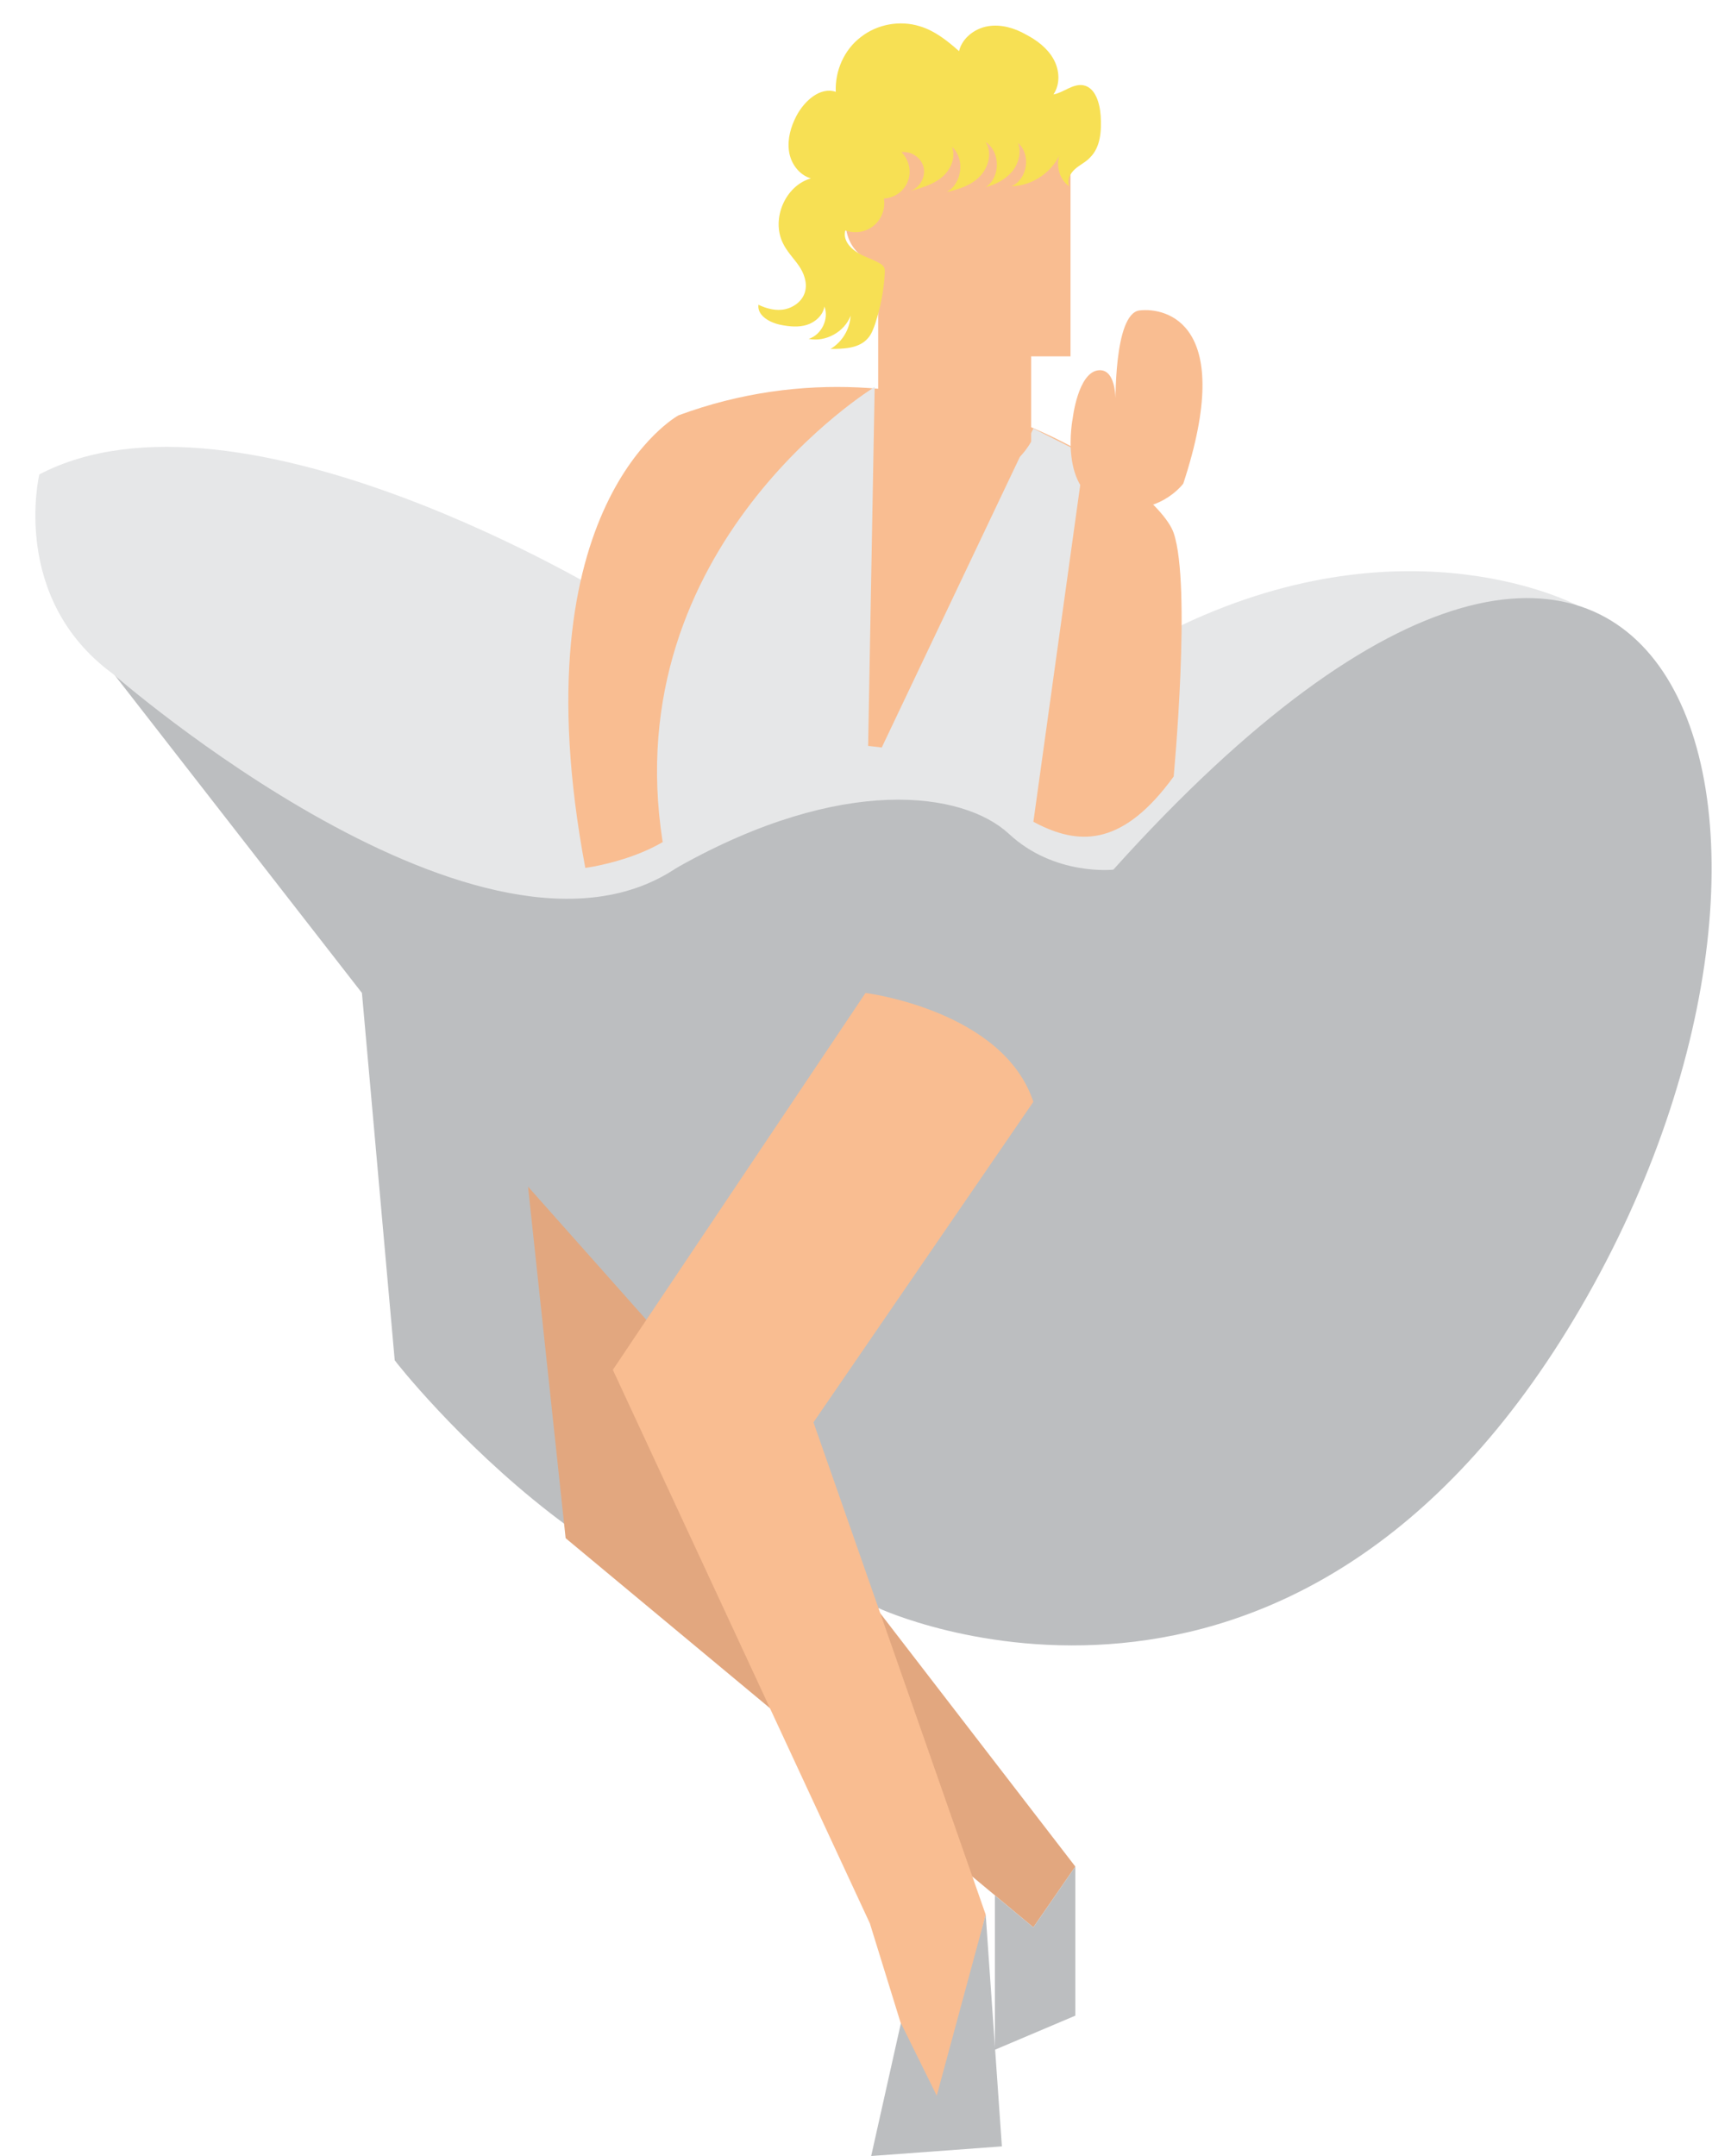 <?xml version="1.0" encoding="utf-8"?>
<!-- Generator: Adobe Illustrator 18.1.1, SVG Export Plug-In . SVG Version: 6.00 Build 0)  -->
<svg version="1.1" id="Layer_1" xmlns="http://www.w3.org/2000/svg" xmlns:xlink="http://www.w3.org/1999/xlink" x="0px" y="0px"
	 viewBox="0 0 396 493.1" enable-background="new 0 0 396 493.1" xml:space="preserve">
<g>
	<path fill="#E6E7E8" d="M360.9,138.5c0,0-38-20.4-90.6,4.5S138,173.9,138,173.9l23.2,44.9l79.6-20.2c0,0,38.5,39.3,69.5,1.9
		S360.9,138.5,360.9,138.5z"/>
	<path fill="#BCBEC0" d="M201,367.8c0,0,94.8,44.2,160.6-68.7s20.2-241.5-106.9-100.2c0,0-13.5,1.5-23.9-8.2
		c-10.5-9.7-38.1-13.5-75.5,7.5s-95-17.2-129.3-44.1l56.8,73l7.5,84C90.1,311.1,148.8,385.7,201,367.8z"/>
	<polyline fill="#E2A77F" points="147.9,301.9 120.8,271.4 129.4,351.8 236.4,440.8 246,426.9 148.7,300.6 	"/>
	<path fill="#F9BD91" d="M236.4,252l-50.3,73.3l39.4,112.6L214,483.8l-2-1.9l-13-42l-58.8-126.6l57.8-86.2
		C198.1,227.1,229.5,231.1,236.4,252z"/>
	<path fill="#E6E7E8" d="M155.2,198.2l-15-61.4c0,0-85.2-52.3-131.2-28.3c0,0-6.8,28.3,16.8,45.6
		C25.8,154.1,111.1,228.8,155.2,198.2z"/>
	<path fill="#F9BD91" d="M268.5,177.6c0,0,4.1-43.7,0-55.7c-4.1-12-56.2-48-113.3-26.9c0,0-37,20.2-21.3,103.5
		c0,0,20.2-2.6,26.2-14.2s27.7-17.2,48.6-12C229.6,177.6,245.7,209,268.5,177.6z"/>
	<path fill="#E6E7E8" d="M198.6,170.7l1.5-82.2c0,0-59.2,36.1-48.5,104.1c0,0,9.5-3.9,14.4-10.9S194.2,170.1,198.6,170.7z"/>
	<path fill="#E6E7E8" d="M201.7,171l34.7-73l11.7,5.9L236.4,188C236.4,188,206.4,178.3,201.7,171z"/>
	<path fill="#F9BD91" d="M244.9,26.6v54.9h-9V101c0,0-10.1,19.9-35,0V60.4c0,0-7.5-1.5-7.5-10.1s8.6-4.5,8.6-4.5V26.6H244.9z"/>
	<path fill="#F7E054" d="M210.4,6c-4.5-1.4-9.7-0.5-13.5,2.5c-3.8,2.9-5.9,7.7-5.7,12.5c-3.6-1.2-7.2,2.1-9,5.5
		c-1.3,2.5-2.1,5.3-1.7,8.1s2.3,5.4,5,6.2c-5.9,1.7-9.1,9.3-6.4,14.8c0.9,1.9,2.4,3.4,3.6,5.1c1.2,1.7,2,3.9,1.5,5.9
		c-0.5,2.1-2.4,3.6-4.5,4.1c-2.1,0.5-4.3-0.1-6.2-1c-0.3,2.5,2.6,4.1,5.1,4.6c2,0.4,4.1,0.6,6,0c1.9-0.6,3.7-2.2,4-4.2
		c1.1,2.9-0.7,6.5-3.6,7.4c3.9,0.8,8.2-1.6,9.6-5.3c-0.2,3.1-1.9,6-4.6,7.6c3.1,0,6.6-0.1,8.6-2.5c0.8-0.9,1.2-2.1,1.6-3.2
		c1.2-3.7,2-7.6,2.2-11.5c0-0.5,0.1-1.1-0.2-1.5c-0.2-0.4-0.6-0.7-1-0.9c-1.7-1-3.7-1.5-5.3-2.6c-1.7-1.1-3.1-3-2.5-4.9
		c2.2,0.8,4.7,0.4,6.5-1.1c1.8-1.5,2.7-3.9,2.3-6.2c2.4-0.1,4.7-1.7,5.5-4c0.9-2.2,0.2-5-1.5-6.6c2.3-0.3,4.6,1.3,5.1,3.5
		c0.5,2.2-0.9,4.7-3.1,5.4c2.5-0.7,5.1-1.4,7.2-3.1s3.3-4.5,2.4-7c3,2.7,2.3,8.4-1.2,10.3c2.8-0.6,5.6-1.5,7.6-3.6
		c2-2.1,2.8-5.4,1.3-7.8c3.4,2.2,3.4,8.1,0,10.3c2.3-0.6,4.4-1.7,6-3.5c1.5-1.8,2.2-4.4,1.4-6.6c3,2.6,2.2,8.3-1.5,9.9
		c5-0.1,9.7-3.5,11.4-8.1c-1.5,2.6-0.7,6.4,1.8,8.1c-0.6-1.4,0.2-2.9,1.3-3.9c1.1-1,2.5-1.6,3.5-2.7c2.4-2.4,2.6-6.1,2.4-9.5
		c-0.2-2.9-1.2-6.5-4-7c-2.4-0.4-4.5,1.7-6.8,2.1c1.6-2.4,1.4-5.6,0-8.1s-3.8-4.3-6.3-5.6C232.1,6.4,229,5.5,226,6s-5.9,2.7-6.6,5.7
		C216.7,9.3,213.8,7,210.4,6z"/>
	<path fill="#F9BD91" d="M270.7,110.6c12.1-36.8-4-40.3-10-39.6c-6,0.7-5.5,22-5.5,22s0.6-8.9-4-8.3s-5.8,11-5.8,11s-3.4,17,8,19.9
		C264.8,118.7,270.7,110.6,270.7,110.6z"/>
	<polygon fill="#BCBEC0" points="225.5,437.9 229.2,490.9 199.3,493.1 206.1,462.7 214.3,479.3 	"/>
	<polygon fill="#BCBEC0" points="246,426.9 246,461 227.6,468.8 227.6,433.5 236.4,440.8 	"/>
</g>
</svg>
